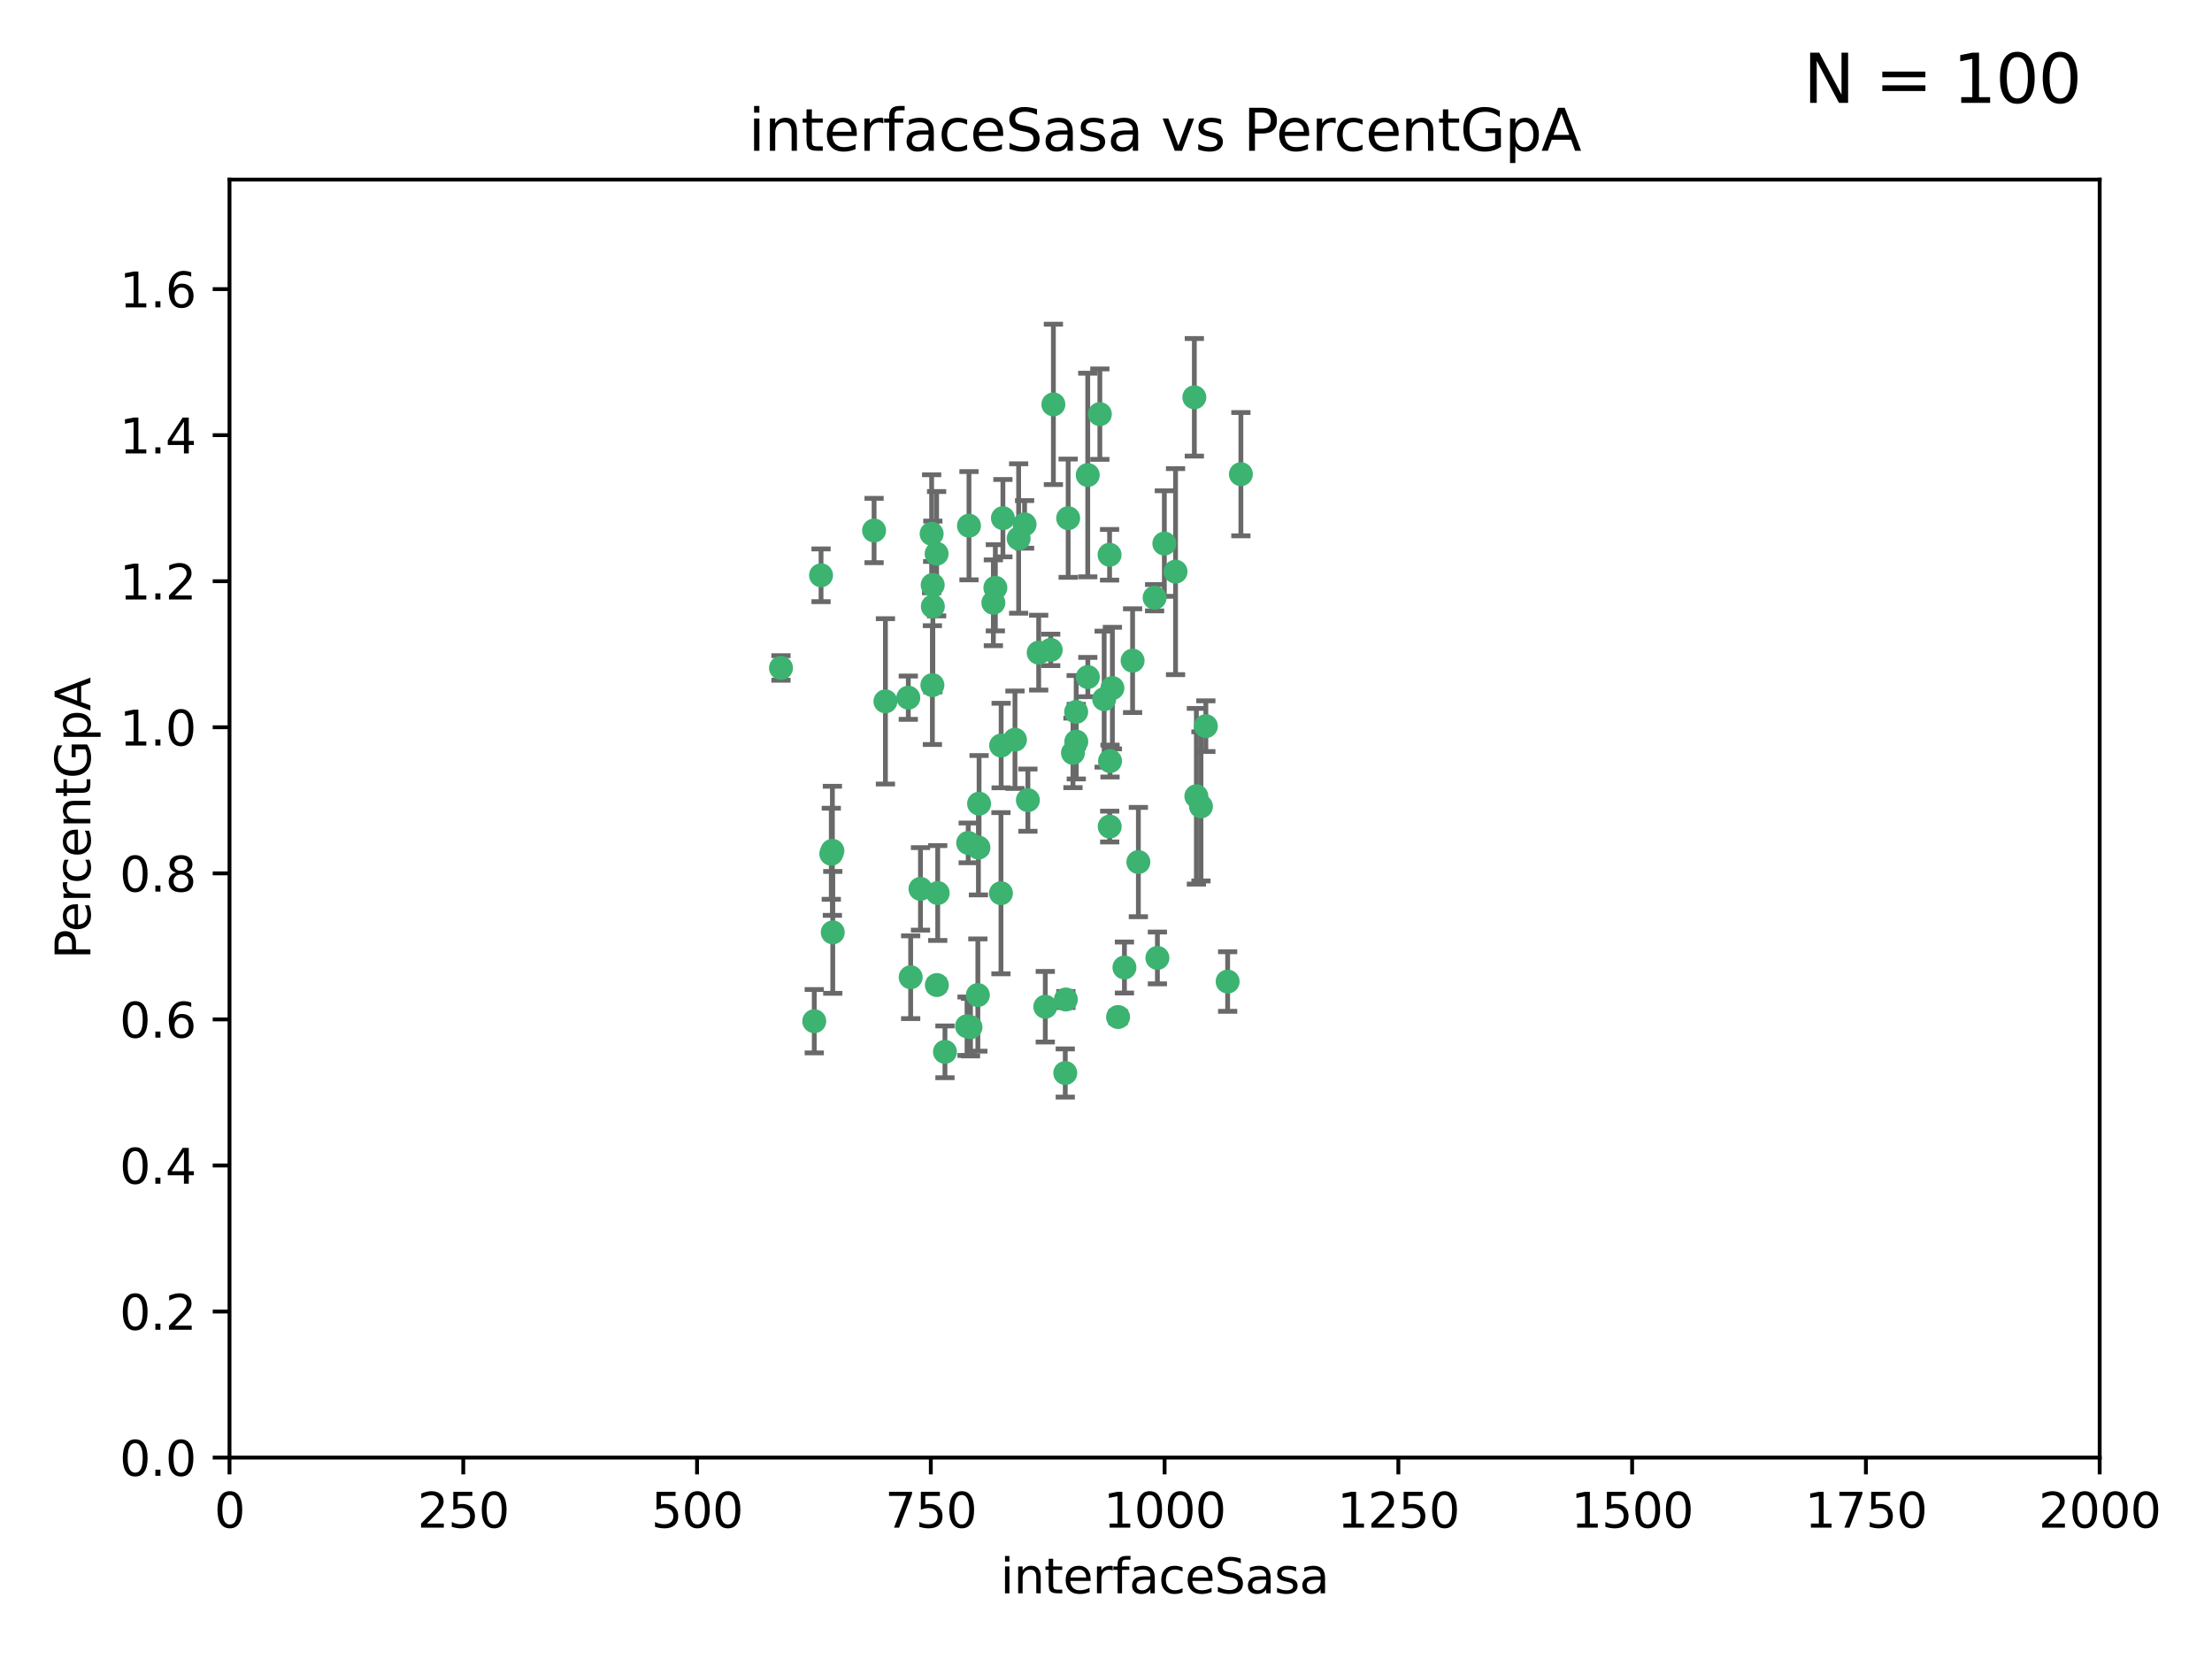 <?xml version="1.0" encoding="utf-8" standalone="no"?>
<!DOCTYPE svg PUBLIC "-//W3C//DTD SVG 1.1//EN"
  "http://www.w3.org/Graphics/SVG/1.1/DTD/svg11.dtd">
<svg xmlns:xlink="http://www.w3.org/1999/xlink" width="460.8pt" height="345.6pt" viewBox="0 0 460.8 345.6" xmlns="http://www.w3.org/2000/svg" version="1.1">
 <defs>
  <style type="text/css">*{stroke-linejoin: round; stroke-linecap: butt}</style>
 </defs>
 <g id="figure_1">
  <g id="patch_1">
   <path d="M 0 345.6 
L 460.8 345.6 
L 460.8 0 
L 0 0 
z
" style="fill: #ffffff"/>
  </g>
  <g id="axes_1">
   <g id="patch_2">
    <path d="M 47.81 303.64 
L 437.4 303.64 
L 437.4 37.411 
L 47.81 37.411 
z
" style="fill: #ffffff"/>
   </g>
   <g id="PathCollection_1">
    <defs>
     <path id="m522fb54a2f" d="M 0 1.118 
C 0.297 1.118 0.581 1 0.791 0.791 
C 1 0.581 1.118 0.297 1.118 0 
C 1.118 -0.297 1 -0.581 0.791 -0.791 
C 0.581 -1 0.297 -1.118 0 -1.118 
C -0.297 -1.118 -0.581 -1 -0.791 -0.791 
C -1 -0.581 -1.118 -0.297 -1.118 0 
C -1.118 0.297 -1 0.581 -0.791 0.791 
C -0.581 1 -0.297 1.118 0 1.118 
z
" style="stroke: #3cb371"/>
    </defs>
    <g clip-path="url(#p5d3bbd5038)">
     <use xlink:href="#m522fb54a2f" x="231.145" y="115.568" style="fill: #3cb371; stroke: #3cb371"/>
     <use xlink:href="#m522fb54a2f" x="242.554" y="113.232" style="fill: #3cb371; stroke: #3cb371"/>
     <use xlink:href="#m522fb54a2f" x="208.925" y="107.943" style="fill: #3cb371; stroke: #3cb371"/>
     <use xlink:href="#m522fb54a2f" x="258.5" y="98.781" style="fill: #3cb371; stroke: #3cb371"/>
     <use xlink:href="#m522fb54a2f" x="194.329" y="126.342" style="fill: #3cb371; stroke: #3cb371"/>
     <use xlink:href="#m522fb54a2f" x="244.888" y="119.082" style="fill: #3cb371; stroke: #3cb371"/>
     <use xlink:href="#m522fb54a2f" x="231.733" y="143.336" style="fill: #3cb371; stroke: #3cb371"/>
     <use xlink:href="#m522fb54a2f" x="251.201" y="151.274" style="fill: #3cb371; stroke: #3cb371"/>
     <use xlink:href="#m522fb54a2f" x="201.856" y="109.513" style="fill: #3cb371; stroke: #3cb371"/>
     <use xlink:href="#m522fb54a2f" x="226.614" y="141.043" style="fill: #3cb371; stroke: #3cb371"/>
     <use xlink:href="#m522fb54a2f" x="214.128" y="166.685" style="fill: #3cb371; stroke: #3cb371"/>
     <use xlink:href="#m522fb54a2f" x="240.527" y="124.513" style="fill: #3cb371; stroke: #3cb371"/>
     <use xlink:href="#m522fb54a2f" x="218.885" y="135.386" style="fill: #3cb371; stroke: #3cb371"/>
     <use xlink:href="#m522fb54a2f" x="226.597" y="98.955" style="fill: #3cb371; stroke: #3cb371"/>
     <use xlink:href="#m522fb54a2f" x="235.941" y="137.629" style="fill: #3cb371; stroke: #3cb371"/>
     <use xlink:href="#m522fb54a2f" x="232.912" y="211.864" style="fill: #3cb371; stroke: #3cb371"/>
     <use xlink:href="#m522fb54a2f" x="222.518" y="107.949" style="fill: #3cb371; stroke: #3cb371"/>
     <use xlink:href="#m522fb54a2f" x="203.96" y="167.417" style="fill: #3cb371; stroke: #3cb371"/>
     <use xlink:href="#m522fb54a2f" x="194.296" y="121.859" style="fill: #3cb371; stroke: #3cb371"/>
     <use xlink:href="#m522fb54a2f" x="229.119" y="86.272" style="fill: #3cb371; stroke: #3cb371"/>
     <use xlink:href="#m522fb54a2f" x="250.183" y="167.984" style="fill: #3cb371; stroke: #3cb371"/>
     <use xlink:href="#m522fb54a2f" x="207.351" y="122.444" style="fill: #3cb371; stroke: #3cb371"/>
     <use xlink:href="#m522fb54a2f" x="195.114" y="115.347" style="fill: #3cb371; stroke: #3cb371"/>
     <use xlink:href="#m522fb54a2f" x="182.088" y="110.514" style="fill: #3cb371; stroke: #3cb371"/>
     <use xlink:href="#m522fb54a2f" x="203.825" y="176.562" style="fill: #3cb371; stroke: #3cb371"/>
     <use xlink:href="#m522fb54a2f" x="213.44" y="109.239" style="fill: #3cb371; stroke: #3cb371"/>
     <use xlink:href="#m522fb54a2f" x="196.853" y="219.119" style="fill: #3cb371; stroke: #3cb371"/>
     <use xlink:href="#m522fb54a2f" x="249.228" y="165.873" style="fill: #3cb371; stroke: #3cb371"/>
     <use xlink:href="#m522fb54a2f" x="222.039" y="208.215" style="fill: #3cb371; stroke: #3cb371"/>
     <use xlink:href="#m522fb54a2f" x="189.216" y="145.341" style="fill: #3cb371; stroke: #3cb371"/>
     <use xlink:href="#m522fb54a2f" x="202.173" y="213.979" style="fill: #3cb371; stroke: #3cb371"/>
     <use xlink:href="#m522fb54a2f" x="203.704" y="207.286" style="fill: #3cb371; stroke: #3cb371"/>
     <use xlink:href="#m522fb54a2f" x="208.518" y="186.072" style="fill: #3cb371; stroke: #3cb371"/>
     <use xlink:href="#m522fb54a2f" x="206.936" y="125.569" style="fill: #3cb371; stroke: #3cb371"/>
     <use xlink:href="#m522fb54a2f" x="211.436" y="154.097" style="fill: #3cb371; stroke: #3cb371"/>
     <use xlink:href="#m522fb54a2f" x="194.076" y="111.192" style="fill: #3cb371; stroke: #3cb371"/>
     <use xlink:href="#m522fb54a2f" x="171.039" y="119.843" style="fill: #3cb371; stroke: #3cb371"/>
     <use xlink:href="#m522fb54a2f" x="194.235" y="142.72" style="fill: #3cb371; stroke: #3cb371"/>
     <use xlink:href="#m522fb54a2f" x="231.239" y="158.542" style="fill: #3cb371; stroke: #3cb371"/>
     <use xlink:href="#m522fb54a2f" x="230.017" y="145.644" style="fill: #3cb371; stroke: #3cb371"/>
     <use xlink:href="#m522fb54a2f" x="224.209" y="154.498" style="fill: #3cb371; stroke: #3cb371"/>
     <use xlink:href="#m522fb54a2f" x="255.742" y="204.475" style="fill: #3cb371; stroke: #3cb371"/>
     <use xlink:href="#m522fb54a2f" x="201.453" y="213.781" style="fill: #3cb371; stroke: #3cb371"/>
     <use xlink:href="#m522fb54a2f" x="248.803" y="82.766" style="fill: #3cb371; stroke: #3cb371"/>
     <use xlink:href="#m522fb54a2f" x="241.109" y="199.555" style="fill: #3cb371; stroke: #3cb371"/>
     <use xlink:href="#m522fb54a2f" x="184.453" y="146.106" style="fill: #3cb371; stroke: #3cb371"/>
     <use xlink:href="#m522fb54a2f" x="173.174" y="177.849" style="fill: #3cb371; stroke: #3cb371"/>
     <use xlink:href="#m522fb54a2f" x="221.914" y="223.525" style="fill: #3cb371; stroke: #3cb371"/>
     <use xlink:href="#m522fb54a2f" x="216.376" y="135.958" style="fill: #3cb371; stroke: #3cb371"/>
     <use xlink:href="#m522fb54a2f" x="169.625" y="212.733" style="fill: #3cb371; stroke: #3cb371"/>
     <use xlink:href="#m522fb54a2f" x="201.694" y="175.59" style="fill: #3cb371; stroke: #3cb371"/>
     <use xlink:href="#m522fb54a2f" x="224.185" y="148.297" style="fill: #3cb371; stroke: #3cb371"/>
     <use xlink:href="#m522fb54a2f" x="231.172" y="172.188" style="fill: #3cb371; stroke: #3cb371"/>
     <use xlink:href="#m522fb54a2f" x="195.165" y="205.202" style="fill: #3cb371; stroke: #3cb371"/>
     <use xlink:href="#m522fb54a2f" x="212.203" y="112.178" style="fill: #3cb371; stroke: #3cb371"/>
     <use xlink:href="#m522fb54a2f" x="195.344" y="186.034" style="fill: #3cb371; stroke: #3cb371"/>
     <use xlink:href="#m522fb54a2f" x="219.44" y="84.238" style="fill: #3cb371; stroke: #3cb371"/>
     <use xlink:href="#m522fb54a2f" x="208.557" y="155.307" style="fill: #3cb371; stroke: #3cb371"/>
     <use xlink:href="#m522fb54a2f" x="191.752" y="185.169" style="fill: #3cb371; stroke: #3cb371"/>
     <use xlink:href="#m522fb54a2f" x="189.71" y="203.575" style="fill: #3cb371; stroke: #3cb371"/>
     <use xlink:href="#m522fb54a2f" x="234.242" y="201.55" style="fill: #3cb371; stroke: #3cb371"/>
     <use xlink:href="#m522fb54a2f" x="173.402" y="177.24" style="fill: #3cb371; stroke: #3cb371"/>
     <use xlink:href="#m522fb54a2f" x="223.521" y="156.841" style="fill: #3cb371; stroke: #3cb371"/>
     <use xlink:href="#m522fb54a2f" x="237.143" y="179.582" style="fill: #3cb371; stroke: #3cb371"/>
     <use xlink:href="#m522fb54a2f" x="162.692" y="139.145" style="fill: #3cb371; stroke: #3cb371"/>
     <use xlink:href="#m522fb54a2f" x="217.753" y="209.723" style="fill: #3cb371; stroke: #3cb371"/>
     <use xlink:href="#m522fb54a2f" x="173.48" y="194.231" style="fill: #3cb371; stroke: #3cb371"/>
    </g>
   </g>
   <g id="matplotlib.axis_1">
    <g id="xtick_1">
     <g id="line2d_1">
      <defs>
       <path id="m49dc1bb497" d="M 0 0 
L 0 3.5 
" style="stroke: #000000; stroke-width: 0.8"/>
      </defs>
      <g>
       <use xlink:href="#m49dc1bb497" x="47.81" y="303.64" style="stroke: #000000; stroke-width: 0.8"/>
      </g>
     </g>
     <g id="text_1">
      <!-- 0 -->
      <g transform="translate(44.629 318.238)scale(0.1 -0.1)">
       <defs>
        <path id="DejaVuSans-30" d="M 2034 4250 
Q 1547 4250 1301 3770 
Q 1056 3291 1056 2328 
Q 1056 1369 1301 889 
Q 1547 409 2034 409 
Q 2525 409 2770 889 
Q 3016 1369 3016 2328 
Q 3016 3291 2770 3770 
Q 2525 4250 2034 4250 
z
M 2034 4750 
Q 2819 4750 3233 4129 
Q 3647 3509 3647 2328 
Q 3647 1150 3233 529 
Q 2819 -91 2034 -91 
Q 1250 -91 836 529 
Q 422 1150 422 2328 
Q 422 3509 836 4129 
Q 1250 4750 2034 4750 
z
" transform="scale(0.016)"/>
       </defs>
       <use xlink:href="#DejaVuSans-30"/>
      </g>
     </g>
    </g>
    <g id="xtick_2">
     <g id="line2d_2">
      <g>
       <use xlink:href="#m49dc1bb497" x="96.509" y="303.64" style="stroke: #000000; stroke-width: 0.8"/>
      </g>
     </g>
     <g id="text_2">
      <!-- 250 -->
      <g transform="translate(86.965 318.238)scale(0.1 -0.1)">
       <defs>
        <path id="DejaVuSans-32" d="M 1228 531 
L 3431 531 
L 3431 0 
L 469 0 
L 469 531 
Q 828 903 1448 1529 
Q 2069 2156 2228 2338 
Q 2531 2678 2651 2914 
Q 2772 3150 2772 3378 
Q 2772 3750 2511 3984 
Q 2250 4219 1831 4219 
Q 1534 4219 1204 4116 
Q 875 4013 500 3803 
L 500 4441 
Q 881 4594 1212 4672 
Q 1544 4750 1819 4750 
Q 2544 4750 2975 4387 
Q 3406 4025 3406 3419 
Q 3406 3131 3298 2873 
Q 3191 2616 2906 2266 
Q 2828 2175 2409 1742 
Q 1991 1309 1228 531 
z
" transform="scale(0.016)"/>
        <path id="DejaVuSans-35" d="M 691 4666 
L 3169 4666 
L 3169 4134 
L 1269 4134 
L 1269 2991 
Q 1406 3038 1543 3061 
Q 1681 3084 1819 3084 
Q 2600 3084 3056 2656 
Q 3513 2228 3513 1497 
Q 3513 744 3044 326 
Q 2575 -91 1722 -91 
Q 1428 -91 1123 -41 
Q 819 9 494 109 
L 494 744 
Q 775 591 1075 516 
Q 1375 441 1709 441 
Q 2250 441 2565 725 
Q 2881 1009 2881 1497 
Q 2881 1984 2565 2268 
Q 2250 2553 1709 2553 
Q 1456 2553 1204 2497 
Q 953 2441 691 2322 
L 691 4666 
z
" transform="scale(0.016)"/>
       </defs>
       <use xlink:href="#DejaVuSans-32"/>
       <use xlink:href="#DejaVuSans-35" x="63.623"/>
       <use xlink:href="#DejaVuSans-30" x="127.246"/>
      </g>
     </g>
    </g>
    <g id="xtick_3">
     <g id="line2d_3">
      <g>
       <use xlink:href="#m49dc1bb497" x="145.208" y="303.64" style="stroke: #000000; stroke-width: 0.8"/>
      </g>
     </g>
     <g id="text_3">
      <!-- 500 -->
      <g transform="translate(135.664 318.238)scale(0.1 -0.1)">
       <use xlink:href="#DejaVuSans-35"/>
       <use xlink:href="#DejaVuSans-30" x="63.623"/>
       <use xlink:href="#DejaVuSans-30" x="127.246"/>
      </g>
     </g>
    </g>
    <g id="xtick_4">
     <g id="line2d_4">
      <g>
       <use xlink:href="#m49dc1bb497" x="193.906" y="303.64" style="stroke: #000000; stroke-width: 0.8"/>
      </g>
     </g>
     <g id="text_4">
      <!-- 750 -->
      <g transform="translate(184.363 318.238)scale(0.1 -0.1)">
       <defs>
        <path id="DejaVuSans-37" d="M 525 4666 
L 3525 4666 
L 3525 4397 
L 1831 0 
L 1172 0 
L 2766 4134 
L 525 4134 
L 525 4666 
z
" transform="scale(0.016)"/>
       </defs>
       <use xlink:href="#DejaVuSans-37"/>
       <use xlink:href="#DejaVuSans-35" x="63.623"/>
       <use xlink:href="#DejaVuSans-30" x="127.246"/>
      </g>
     </g>
    </g>
    <g id="xtick_5">
     <g id="line2d_5">
      <g>
       <use xlink:href="#m49dc1bb497" x="242.605" y="303.64" style="stroke: #000000; stroke-width: 0.8"/>
      </g>
     </g>
     <g id="text_5">
      <!-- 1000 -->
      <g transform="translate(229.88 318.238)scale(0.1 -0.1)">
       <defs>
        <path id="DejaVuSans-31" d="M 794 531 
L 1825 531 
L 1825 4091 
L 703 3866 
L 703 4441 
L 1819 4666 
L 2450 4666 
L 2450 531 
L 3481 531 
L 3481 0 
L 794 0 
L 794 531 
z
" transform="scale(0.016)"/>
       </defs>
       <use xlink:href="#DejaVuSans-31"/>
       <use xlink:href="#DejaVuSans-30" x="63.623"/>
       <use xlink:href="#DejaVuSans-30" x="127.246"/>
       <use xlink:href="#DejaVuSans-30" x="190.869"/>
      </g>
     </g>
    </g>
    <g id="xtick_6">
     <g id="line2d_6">
      <g>
       <use xlink:href="#m49dc1bb497" x="291.304" y="303.64" style="stroke: #000000; stroke-width: 0.8"/>
      </g>
     </g>
     <g id="text_6">
      <!-- 1250 -->
      <g transform="translate(278.579 318.238)scale(0.1 -0.1)">
       <use xlink:href="#DejaVuSans-31"/>
       <use xlink:href="#DejaVuSans-32" x="63.623"/>
       <use xlink:href="#DejaVuSans-35" x="127.246"/>
       <use xlink:href="#DejaVuSans-30" x="190.869"/>
      </g>
     </g>
    </g>
    <g id="xtick_7">
     <g id="line2d_7">
      <g>
       <use xlink:href="#m49dc1bb497" x="340.002" y="303.64" style="stroke: #000000; stroke-width: 0.8"/>
      </g>
     </g>
     <g id="text_7">
      <!-- 1500 -->
      <g transform="translate(327.277 318.238)scale(0.1 -0.1)">
       <use xlink:href="#DejaVuSans-31"/>
       <use xlink:href="#DejaVuSans-35" x="63.623"/>
       <use xlink:href="#DejaVuSans-30" x="127.246"/>
       <use xlink:href="#DejaVuSans-30" x="190.869"/>
      </g>
     </g>
    </g>
    <g id="xtick_8">
     <g id="line2d_8">
      <g>
       <use xlink:href="#m49dc1bb497" x="388.701" y="303.64" style="stroke: #000000; stroke-width: 0.8"/>
      </g>
     </g>
     <g id="text_8">
      <!-- 1750 -->
      <g transform="translate(375.976 318.238)scale(0.1 -0.1)">
       <use xlink:href="#DejaVuSans-31"/>
       <use xlink:href="#DejaVuSans-37" x="63.623"/>
       <use xlink:href="#DejaVuSans-35" x="127.246"/>
       <use xlink:href="#DejaVuSans-30" x="190.869"/>
      </g>
     </g>
    </g>
    <g id="xtick_9">
     <g id="line2d_9">
      <g>
       <use xlink:href="#m49dc1bb497" x="437.4" y="303.64" style="stroke: #000000; stroke-width: 0.8"/>
      </g>
     </g>
     <g id="text_9">
      <!-- 2000 -->
      <g transform="translate(424.675 318.238)scale(0.1 -0.1)">
       <use xlink:href="#DejaVuSans-32"/>
       <use xlink:href="#DejaVuSans-30" x="63.623"/>
       <use xlink:href="#DejaVuSans-30" x="127.246"/>
       <use xlink:href="#DejaVuSans-30" x="190.869"/>
      </g>
     </g>
    </g>
    <g id="text_10">
     <!-- interfaceSasa -->
     <g transform="translate(208.398 331.917)scale(0.1 -0.1)">
      <defs>
       <path id="DejaVuSans-69" d="M 603 3500 
L 1178 3500 
L 1178 0 
L 603 0 
L 603 3500 
z
M 603 4863 
L 1178 4863 
L 1178 4134 
L 603 4134 
L 603 4863 
z
" transform="scale(0.016)"/>
       <path id="DejaVuSans-6e" d="M 3513 2113 
L 3513 0 
L 2938 0 
L 2938 2094 
Q 2938 2591 2744 2837 
Q 2550 3084 2163 3084 
Q 1697 3084 1428 2787 
Q 1159 2491 1159 1978 
L 1159 0 
L 581 0 
L 581 3500 
L 1159 3500 
L 1159 2956 
Q 1366 3272 1645 3428 
Q 1925 3584 2291 3584 
Q 2894 3584 3203 3211 
Q 3513 2838 3513 2113 
z
" transform="scale(0.016)"/>
       <path id="DejaVuSans-74" d="M 1172 4494 
L 1172 3500 
L 2356 3500 
L 2356 3053 
L 1172 3053 
L 1172 1153 
Q 1172 725 1289 603 
Q 1406 481 1766 481 
L 2356 481 
L 2356 0 
L 1766 0 
Q 1100 0 847 248 
Q 594 497 594 1153 
L 594 3053 
L 172 3053 
L 172 3500 
L 594 3500 
L 594 4494 
L 1172 4494 
z
" transform="scale(0.016)"/>
       <path id="DejaVuSans-65" d="M 3597 1894 
L 3597 1613 
L 953 1613 
Q 991 1019 1311 708 
Q 1631 397 2203 397 
Q 2534 397 2845 478 
Q 3156 559 3463 722 
L 3463 178 
Q 3153 47 2828 -22 
Q 2503 -91 2169 -91 
Q 1331 -91 842 396 
Q 353 884 353 1716 
Q 353 2575 817 3079 
Q 1281 3584 2069 3584 
Q 2775 3584 3186 3129 
Q 3597 2675 3597 1894 
z
M 3022 2063 
Q 3016 2534 2758 2815 
Q 2500 3097 2075 3097 
Q 1594 3097 1305 2825 
Q 1016 2553 972 2059 
L 3022 2063 
z
" transform="scale(0.016)"/>
       <path id="DejaVuSans-72" d="M 2631 2963 
Q 2534 3019 2420 3045 
Q 2306 3072 2169 3072 
Q 1681 3072 1420 2755 
Q 1159 2438 1159 1844 
L 1159 0 
L 581 0 
L 581 3500 
L 1159 3500 
L 1159 2956 
Q 1341 3275 1631 3429 
Q 1922 3584 2338 3584 
Q 2397 3584 2469 3576 
Q 2541 3569 2628 3553 
L 2631 2963 
z
" transform="scale(0.016)"/>
       <path id="DejaVuSans-66" d="M 2375 4863 
L 2375 4384 
L 1825 4384 
Q 1516 4384 1395 4259 
Q 1275 4134 1275 3809 
L 1275 3500 
L 2222 3500 
L 2222 3053 
L 1275 3053 
L 1275 0 
L 697 0 
L 697 3053 
L 147 3053 
L 147 3500 
L 697 3500 
L 697 3744 
Q 697 4328 969 4595 
Q 1241 4863 1831 4863 
L 2375 4863 
z
" transform="scale(0.016)"/>
       <path id="DejaVuSans-61" d="M 2194 1759 
Q 1497 1759 1228 1600 
Q 959 1441 959 1056 
Q 959 750 1161 570 
Q 1363 391 1709 391 
Q 2188 391 2477 730 
Q 2766 1069 2766 1631 
L 2766 1759 
L 2194 1759 
z
M 3341 1997 
L 3341 0 
L 2766 0 
L 2766 531 
Q 2569 213 2275 61 
Q 1981 -91 1556 -91 
Q 1019 -91 701 211 
Q 384 513 384 1019 
Q 384 1609 779 1909 
Q 1175 2209 1959 2209 
L 2766 2209 
L 2766 2266 
Q 2766 2663 2505 2880 
Q 2244 3097 1772 3097 
Q 1472 3097 1187 3025 
Q 903 2953 641 2809 
L 641 3341 
Q 956 3463 1253 3523 
Q 1550 3584 1831 3584 
Q 2591 3584 2966 3190 
Q 3341 2797 3341 1997 
z
" transform="scale(0.016)"/>
       <path id="DejaVuSans-63" d="M 3122 3366 
L 3122 2828 
Q 2878 2963 2633 3030 
Q 2388 3097 2138 3097 
Q 1578 3097 1268 2742 
Q 959 2388 959 1747 
Q 959 1106 1268 751 
Q 1578 397 2138 397 
Q 2388 397 2633 464 
Q 2878 531 3122 666 
L 3122 134 
Q 2881 22 2623 -34 
Q 2366 -91 2075 -91 
Q 1284 -91 818 406 
Q 353 903 353 1747 
Q 353 2603 823 3093 
Q 1294 3584 2113 3584 
Q 2378 3584 2631 3529 
Q 2884 3475 3122 3366 
z
" transform="scale(0.016)"/>
       <path id="DejaVuSans-53" d="M 3425 4513 
L 3425 3897 
Q 3066 4069 2747 4153 
Q 2428 4238 2131 4238 
Q 1616 4238 1336 4038 
Q 1056 3838 1056 3469 
Q 1056 3159 1242 3001 
Q 1428 2844 1947 2747 
L 2328 2669 
Q 3034 2534 3370 2195 
Q 3706 1856 3706 1288 
Q 3706 609 3251 259 
Q 2797 -91 1919 -91 
Q 1588 -91 1214 -16 
Q 841 59 441 206 
L 441 856 
Q 825 641 1194 531 
Q 1563 422 1919 422 
Q 2459 422 2753 634 
Q 3047 847 3047 1241 
Q 3047 1584 2836 1778 
Q 2625 1972 2144 2069 
L 1759 2144 
Q 1053 2284 737 2584 
Q 422 2884 422 3419 
Q 422 4038 858 4394 
Q 1294 4750 2059 4750 
Q 2388 4750 2728 4690 
Q 3069 4631 3425 4513 
z
" transform="scale(0.016)"/>
       <path id="DejaVuSans-73" d="M 2834 3397 
L 2834 2853 
Q 2591 2978 2328 3040 
Q 2066 3103 1784 3103 
Q 1356 3103 1142 2972 
Q 928 2841 928 2578 
Q 928 2378 1081 2264 
Q 1234 2150 1697 2047 
L 1894 2003 
Q 2506 1872 2764 1633 
Q 3022 1394 3022 966 
Q 3022 478 2636 193 
Q 2250 -91 1575 -91 
Q 1294 -91 989 -36 
Q 684 19 347 128 
L 347 722 
Q 666 556 975 473 
Q 1284 391 1588 391 
Q 1994 391 2212 530 
Q 2431 669 2431 922 
Q 2431 1156 2273 1281 
Q 2116 1406 1581 1522 
L 1381 1569 
Q 847 1681 609 1914 
Q 372 2147 372 2553 
Q 372 3047 722 3315 
Q 1072 3584 1716 3584 
Q 2034 3584 2315 3537 
Q 2597 3491 2834 3397 
z
" transform="scale(0.016)"/>
      </defs>
      <use xlink:href="#DejaVuSans-69"/>
      <use xlink:href="#DejaVuSans-6e" x="27.783"/>
      <use xlink:href="#DejaVuSans-74" x="91.162"/>
      <use xlink:href="#DejaVuSans-65" x="130.371"/>
      <use xlink:href="#DejaVuSans-72" x="191.895"/>
      <use xlink:href="#DejaVuSans-66" x="233.008"/>
      <use xlink:href="#DejaVuSans-61" x="268.213"/>
      <use xlink:href="#DejaVuSans-63" x="329.492"/>
      <use xlink:href="#DejaVuSans-65" x="384.473"/>
      <use xlink:href="#DejaVuSans-53" x="445.996"/>
      <use xlink:href="#DejaVuSans-61" x="509.473"/>
      <use xlink:href="#DejaVuSans-73" x="570.752"/>
      <use xlink:href="#DejaVuSans-61" x="622.852"/>
     </g>
    </g>
   </g>
   <g id="matplotlib.axis_2">
    <g id="ytick_1">
     <g id="line2d_10">
      <defs>
       <path id="m645e5cbfbe" d="M 0 0 
L -3.5 0 
" style="stroke: #000000; stroke-width: 0.8"/>
      </defs>
      <g>
       <use xlink:href="#m645e5cbfbe" x="47.81" y="303.64" style="stroke: #000000; stroke-width: 0.8"/>
      </g>
     </g>
     <g id="text_11">
      <!-- 0.0 -->
      <g transform="translate(24.907 307.439)scale(0.1 -0.1)">
       <defs>
        <path id="DejaVuSans-2e" d="M 684 794 
L 1344 794 
L 1344 0 
L 684 0 
L 684 794 
z
" transform="scale(0.016)"/>
       </defs>
       <use xlink:href="#DejaVuSans-30"/>
       <use xlink:href="#DejaVuSans-2e" x="63.623"/>
       <use xlink:href="#DejaVuSans-30" x="95.41"/>
      </g>
     </g>
    </g>
    <g id="ytick_2">
     <g id="line2d_11">
      <g>
       <use xlink:href="#m645e5cbfbe" x="47.81" y="273.214" style="stroke: #000000; stroke-width: 0.8"/>
      </g>
     </g>
     <g id="text_12">
      <!-- 0.2 -->
      <g transform="translate(24.907 277.013)scale(0.1 -0.1)">
       <use xlink:href="#DejaVuSans-30"/>
       <use xlink:href="#DejaVuSans-2e" x="63.623"/>
       <use xlink:href="#DejaVuSans-32" x="95.41"/>
      </g>
     </g>
    </g>
    <g id="ytick_3">
     <g id="line2d_12">
      <g>
       <use xlink:href="#m645e5cbfbe" x="47.81" y="242.788" style="stroke: #000000; stroke-width: 0.8"/>
      </g>
     </g>
     <g id="text_13">
      <!-- 0.4 -->
      <g transform="translate(24.907 246.587)scale(0.1 -0.1)">
       <defs>
        <path id="DejaVuSans-34" d="M 2419 4116 
L 825 1625 
L 2419 1625 
L 2419 4116 
z
M 2253 4666 
L 3047 4666 
L 3047 1625 
L 3713 1625 
L 3713 1100 
L 3047 1100 
L 3047 0 
L 2419 0 
L 2419 1100 
L 313 1100 
L 313 1709 
L 2253 4666 
z
" transform="scale(0.016)"/>
       </defs>
       <use xlink:href="#DejaVuSans-30"/>
       <use xlink:href="#DejaVuSans-2e" x="63.623"/>
       <use xlink:href="#DejaVuSans-34" x="95.41"/>
      </g>
     </g>
    </g>
    <g id="ytick_4">
     <g id="line2d_13">
      <g>
       <use xlink:href="#m645e5cbfbe" x="47.81" y="212.362" style="stroke: #000000; stroke-width: 0.8"/>
      </g>
     </g>
     <g id="text_14">
      <!-- 0.6 -->
      <g transform="translate(24.907 216.161)scale(0.1 -0.1)">
       <defs>
        <path id="DejaVuSans-36" d="M 2113 2584 
Q 1688 2584 1439 2293 
Q 1191 2003 1191 1497 
Q 1191 994 1439 701 
Q 1688 409 2113 409 
Q 2538 409 2786 701 
Q 3034 994 3034 1497 
Q 3034 2003 2786 2293 
Q 2538 2584 2113 2584 
z
M 3366 4563 
L 3366 3988 
Q 3128 4100 2886 4159 
Q 2644 4219 2406 4219 
Q 1781 4219 1451 3797 
Q 1122 3375 1075 2522 
Q 1259 2794 1537 2939 
Q 1816 3084 2150 3084 
Q 2853 3084 3261 2657 
Q 3669 2231 3669 1497 
Q 3669 778 3244 343 
Q 2819 -91 2113 -91 
Q 1303 -91 875 529 
Q 447 1150 447 2328 
Q 447 3434 972 4092 
Q 1497 4750 2381 4750 
Q 2619 4750 2861 4703 
Q 3103 4656 3366 4563 
z
" transform="scale(0.016)"/>
       </defs>
       <use xlink:href="#DejaVuSans-30"/>
       <use xlink:href="#DejaVuSans-2e" x="63.623"/>
       <use xlink:href="#DejaVuSans-36" x="95.41"/>
      </g>
     </g>
    </g>
    <g id="ytick_5">
     <g id="line2d_14">
      <g>
       <use xlink:href="#m645e5cbfbe" x="47.81" y="181.935" style="stroke: #000000; stroke-width: 0.8"/>
      </g>
     </g>
     <g id="text_15">
      <!-- 0.8 -->
      <g transform="translate(24.907 185.735)scale(0.1 -0.1)">
       <defs>
        <path id="DejaVuSans-38" d="M 2034 2216 
Q 1584 2216 1326 1975 
Q 1069 1734 1069 1313 
Q 1069 891 1326 650 
Q 1584 409 2034 409 
Q 2484 409 2743 651 
Q 3003 894 3003 1313 
Q 3003 1734 2745 1975 
Q 2488 2216 2034 2216 
z
M 1403 2484 
Q 997 2584 770 2862 
Q 544 3141 544 3541 
Q 544 4100 942 4425 
Q 1341 4750 2034 4750 
Q 2731 4750 3128 4425 
Q 3525 4100 3525 3541 
Q 3525 3141 3298 2862 
Q 3072 2584 2669 2484 
Q 3125 2378 3379 2068 
Q 3634 1759 3634 1313 
Q 3634 634 3220 271 
Q 2806 -91 2034 -91 
Q 1263 -91 848 271 
Q 434 634 434 1313 
Q 434 1759 690 2068 
Q 947 2378 1403 2484 
z
M 1172 3481 
Q 1172 3119 1398 2916 
Q 1625 2713 2034 2713 
Q 2441 2713 2670 2916 
Q 2900 3119 2900 3481 
Q 2900 3844 2670 4047 
Q 2441 4250 2034 4250 
Q 1625 4250 1398 4047 
Q 1172 3844 1172 3481 
z
" transform="scale(0.016)"/>
       </defs>
       <use xlink:href="#DejaVuSans-30"/>
       <use xlink:href="#DejaVuSans-2e" x="63.623"/>
       <use xlink:href="#DejaVuSans-38" x="95.41"/>
      </g>
     </g>
    </g>
    <g id="ytick_6">
     <g id="line2d_15">
      <g>
       <use xlink:href="#m645e5cbfbe" x="47.81" y="151.509" style="stroke: #000000; stroke-width: 0.8"/>
      </g>
     </g>
     <g id="text_16">
      <!-- 1.0 -->
      <g transform="translate(24.907 155.308)scale(0.1 -0.1)">
       <use xlink:href="#DejaVuSans-31"/>
       <use xlink:href="#DejaVuSans-2e" x="63.623"/>
       <use xlink:href="#DejaVuSans-30" x="95.41"/>
      </g>
     </g>
    </g>
    <g id="ytick_7">
     <g id="line2d_16">
      <g>
       <use xlink:href="#m645e5cbfbe" x="47.81" y="121.083" style="stroke: #000000; stroke-width: 0.8"/>
      </g>
     </g>
     <g id="text_17">
      <!-- 1.2 -->
      <g transform="translate(24.907 124.882)scale(0.1 -0.1)">
       <use xlink:href="#DejaVuSans-31"/>
       <use xlink:href="#DejaVuSans-2e" x="63.623"/>
       <use xlink:href="#DejaVuSans-32" x="95.41"/>
      </g>
     </g>
    </g>
    <g id="ytick_8">
     <g id="line2d_17">
      <g>
       <use xlink:href="#m645e5cbfbe" x="47.81" y="90.657" style="stroke: #000000; stroke-width: 0.8"/>
      </g>
     </g>
     <g id="text_18">
      <!-- 1.4 -->
      <g transform="translate(24.907 94.456)scale(0.1 -0.1)">
       <use xlink:href="#DejaVuSans-31"/>
       <use xlink:href="#DejaVuSans-2e" x="63.623"/>
       <use xlink:href="#DejaVuSans-34" x="95.41"/>
      </g>
     </g>
    </g>
    <g id="ytick_9">
     <g id="line2d_18">
      <g>
       <use xlink:href="#m645e5cbfbe" x="47.81" y="60.231" style="stroke: #000000; stroke-width: 0.8"/>
      </g>
     </g>
     <g id="text_19">
      <!-- 1.6 -->
      <g transform="translate(24.907 64.03)scale(0.1 -0.1)">
       <use xlink:href="#DejaVuSans-31"/>
       <use xlink:href="#DejaVuSans-2e" x="63.623"/>
       <use xlink:href="#DejaVuSans-36" x="95.41"/>
      </g>
     </g>
    </g>
    <g id="text_20">
     <!-- PercentGpA -->
     <g transform="translate(18.827 199.802)rotate(-90)scale(0.1 -0.1)">
      <defs>
       <path id="DejaVuSans-50" d="M 1259 4147 
L 1259 2394 
L 2053 2394 
Q 2494 2394 2734 2622 
Q 2975 2850 2975 3272 
Q 2975 3691 2734 3919 
Q 2494 4147 2053 4147 
L 1259 4147 
z
M 628 4666 
L 2053 4666 
Q 2838 4666 3239 4311 
Q 3641 3956 3641 3272 
Q 3641 2581 3239 2228 
Q 2838 1875 2053 1875 
L 1259 1875 
L 1259 0 
L 628 0 
L 628 4666 
z
" transform="scale(0.016)"/>
       <path id="DejaVuSans-47" d="M 3809 666 
L 3809 1919 
L 2778 1919 
L 2778 2438 
L 4434 2438 
L 4434 434 
Q 4069 175 3628 42 
Q 3188 -91 2688 -91 
Q 1594 -91 976 548 
Q 359 1188 359 2328 
Q 359 3472 976 4111 
Q 1594 4750 2688 4750 
Q 3144 4750 3555 4637 
Q 3966 4525 4313 4306 
L 4313 3634 
Q 3963 3931 3569 4081 
Q 3175 4231 2741 4231 
Q 1884 4231 1454 3753 
Q 1025 3275 1025 2328 
Q 1025 1384 1454 906 
Q 1884 428 2741 428 
Q 3075 428 3337 486 
Q 3600 544 3809 666 
z
" transform="scale(0.016)"/>
       <path id="DejaVuSans-70" d="M 1159 525 
L 1159 -1331 
L 581 -1331 
L 581 3500 
L 1159 3500 
L 1159 2969 
Q 1341 3281 1617 3432 
Q 1894 3584 2278 3584 
Q 2916 3584 3314 3078 
Q 3713 2572 3713 1747 
Q 3713 922 3314 415 
Q 2916 -91 2278 -91 
Q 1894 -91 1617 61 
Q 1341 213 1159 525 
z
M 3116 1747 
Q 3116 2381 2855 2742 
Q 2594 3103 2138 3103 
Q 1681 3103 1420 2742 
Q 1159 2381 1159 1747 
Q 1159 1113 1420 752 
Q 1681 391 2138 391 
Q 2594 391 2855 752 
Q 3116 1113 3116 1747 
z
" transform="scale(0.016)"/>
       <path id="DejaVuSans-41" d="M 2188 4044 
L 1331 1722 
L 3047 1722 
L 2188 4044 
z
M 1831 4666 
L 2547 4666 
L 4325 0 
L 3669 0 
L 3244 1197 
L 1141 1197 
L 716 0 
L 50 0 
L 1831 4666 
z
" transform="scale(0.016)"/>
      </defs>
      <use xlink:href="#DejaVuSans-50"/>
      <use xlink:href="#DejaVuSans-65" x="56.678"/>
      <use xlink:href="#DejaVuSans-72" x="118.201"/>
      <use xlink:href="#DejaVuSans-63" x="157.064"/>
      <use xlink:href="#DejaVuSans-65" x="212.045"/>
      <use xlink:href="#DejaVuSans-6e" x="273.568"/>
      <use xlink:href="#DejaVuSans-74" x="336.947"/>
      <use xlink:href="#DejaVuSans-47" x="376.156"/>
      <use xlink:href="#DejaVuSans-70" x="453.646"/>
      <use xlink:href="#DejaVuSans-41" x="517.123"/>
     </g>
    </g>
   </g>
   <g id="LineCollection_1">
    <path d="M 231.145 120.843 
L 231.145 110.292 
" clip-path="url(#p5d3bbd5038)" style="fill: none; stroke: #696969"/>
    <path d="M 242.554 124.224 
L 242.554 102.241 
" clip-path="url(#p5d3bbd5038)" style="fill: none; stroke: #696969"/>
    <path d="M 208.925 116.002 
L 208.925 99.884 
" clip-path="url(#p5d3bbd5038)" style="fill: none; stroke: #696969"/>
    <path d="M 258.5 111.622 
L 258.5 85.94 
" clip-path="url(#p5d3bbd5038)" style="fill: none; stroke: #696969"/>
    <path d="M 194.329 144.131 
L 194.329 108.553 
" clip-path="url(#p5d3bbd5038)" style="fill: none; stroke: #696969"/>
    <path d="M 244.888 140.54 
L 244.888 97.624 
" clip-path="url(#p5d3bbd5038)" style="fill: none; stroke: #696969"/>
    <path d="M 231.733 155.999 
L 231.733 130.673 
" clip-path="url(#p5d3bbd5038)" style="fill: none; stroke: #696969"/>
    <path d="M 251.201 156.555 
L 251.201 145.993 
" clip-path="url(#p5d3bbd5038)" style="fill: none; stroke: #696969"/>
    <path d="M 201.856 120.79 
L 201.856 98.237 
" clip-path="url(#p5d3bbd5038)" style="fill: none; stroke: #696969"/>
    <path d="M 226.614 145.137 
L 226.614 136.95 
" clip-path="url(#p5d3bbd5038)" style="fill: none; stroke: #696969"/>
    <path d="M 214.128 173.167 
L 214.128 160.202 
" clip-path="url(#p5d3bbd5038)" style="fill: none; stroke: #696969"/>
    <path d="M 240.527 127.259 
L 240.527 121.767 
" clip-path="url(#p5d3bbd5038)" style="fill: none; stroke: #696969"/>
    <path d="M 218.885 138.663 
L 218.885 132.109 
" clip-path="url(#p5d3bbd5038)" style="fill: none; stroke: #696969"/>
    <path d="M 226.597 120.165 
L 226.597 77.745 
" clip-path="url(#p5d3bbd5038)" style="fill: none; stroke: #696969"/>
    <path d="M 235.941 148.436 
L 235.941 126.823 
" clip-path="url(#p5d3bbd5038)" style="fill: none; stroke: #696969"/>
    <path d="M 232.912 213.072 
L 232.912 210.656 
" clip-path="url(#p5d3bbd5038)" style="fill: none; stroke: #696969"/>
    <path d="M 222.518 120.265 
L 222.518 95.634 
" clip-path="url(#p5d3bbd5038)" style="fill: none; stroke: #696969"/>
    <path d="M 203.96 177.442 
L 203.96 157.392 
" clip-path="url(#p5d3bbd5038)" style="fill: none; stroke: #696969"/>
    <path d="M 194.296 126.751 
L 194.296 116.967 
" clip-path="url(#p5d3bbd5038)" style="fill: none; stroke: #696969"/>
    <path d="M 229.119 95.691 
L 229.119 76.852 
" clip-path="url(#p5d3bbd5038)" style="fill: none; stroke: #696969"/>
    <path d="M 250.183 183.521 
L 250.183 152.447 
" clip-path="url(#p5d3bbd5038)" style="fill: none; stroke: #696969"/>
    <path d="M 207.351 131.425 
L 207.351 113.463 
" clip-path="url(#p5d3bbd5038)" style="fill: none; stroke: #696969"/>
    <path d="M 195.114 128.299 
L 195.114 102.395 
" clip-path="url(#p5d3bbd5038)" style="fill: none; stroke: #696969"/>
    <path d="M 182.088 117.217 
L 182.088 103.811 
" clip-path="url(#p5d3bbd5038)" style="fill: none; stroke: #696969"/>
    <path d="M 203.825 186.427 
L 203.825 166.697 
" clip-path="url(#p5d3bbd5038)" style="fill: none; stroke: #696969"/>
    <path d="M 213.44 114.195 
L 213.44 104.283 
" clip-path="url(#p5d3bbd5038)" style="fill: none; stroke: #696969"/>
    <path d="M 196.853 224.512 
L 196.853 213.726 
" clip-path="url(#p5d3bbd5038)" style="fill: none; stroke: #696969"/>
    <path d="M 249.228 184.172 
L 249.228 147.574 
" clip-path="url(#p5d3bbd5038)" style="fill: none; stroke: #696969"/>
    <path d="M 222.039 209.889 
L 222.039 206.542 
" clip-path="url(#p5d3bbd5038)" style="fill: none; stroke: #696969"/>
    <path d="M 189.216 149.851 
L 189.216 140.831 
" clip-path="url(#p5d3bbd5038)" style="fill: none; stroke: #696969"/>
    <path d="M 202.173 219.969 
L 202.173 207.99 
" clip-path="url(#p5d3bbd5038)" style="fill: none; stroke: #696969"/>
    <path d="M 203.704 218.975 
L 203.704 195.596 
" clip-path="url(#p5d3bbd5038)" style="fill: none; stroke: #696969"/>
    <path d="M 208.518 202.862 
L 208.518 169.282 
" clip-path="url(#p5d3bbd5038)" style="fill: none; stroke: #696969"/>
    <path d="M 206.936 134.51 
L 206.936 116.629 
" clip-path="url(#p5d3bbd5038)" style="fill: none; stroke: #696969"/>
    <path d="M 211.436 164.246 
L 211.436 143.949 
" clip-path="url(#p5d3bbd5038)" style="fill: none; stroke: #696969"/>
    <path d="M 194.076 123.488 
L 194.076 98.897 
" clip-path="url(#p5d3bbd5038)" style="fill: none; stroke: #696969"/>
    <path d="M 171.039 125.336 
L 171.039 114.351 
" clip-path="url(#p5d3bbd5038)" style="fill: none; stroke: #696969"/>
    <path d="M 194.235 155.094 
L 194.235 130.347 
" clip-path="url(#p5d3bbd5038)" style="fill: none; stroke: #696969"/>
    <path d="M 231.239 161.867 
L 231.239 155.217 
" clip-path="url(#p5d3bbd5038)" style="fill: none; stroke: #696969"/>
    <path d="M 230.017 159.813 
L 230.017 131.474 
" clip-path="url(#p5d3bbd5038)" style="fill: none; stroke: #696969"/>
    <path d="M 224.209 162.273 
L 224.209 146.722 
" clip-path="url(#p5d3bbd5038)" style="fill: none; stroke: #696969"/>
    <path d="M 255.742 210.678 
L 255.742 198.273 
" clip-path="url(#p5d3bbd5038)" style="fill: none; stroke: #696969"/>
    <path d="M 201.453 219.871 
L 201.453 207.692 
" clip-path="url(#p5d3bbd5038)" style="fill: none; stroke: #696969"/>
    <path d="M 248.803 95.013 
L 248.803 70.519 
" clip-path="url(#p5d3bbd5038)" style="fill: none; stroke: #696969"/>
    <path d="M 241.109 204.953 
L 241.109 194.158 
" clip-path="url(#p5d3bbd5038)" style="fill: none; stroke: #696969"/>
    <path d="M 184.453 163.326 
L 184.453 128.886 
" clip-path="url(#p5d3bbd5038)" style="fill: none; stroke: #696969"/>
    <path d="M 173.174 187.334 
L 173.174 168.364 
" clip-path="url(#p5d3bbd5038)" style="fill: none; stroke: #696969"/>
    <path d="M 221.914 228.546 
L 221.914 218.504 
" clip-path="url(#p5d3bbd5038)" style="fill: none; stroke: #696969"/>
    <path d="M 216.376 143.75 
L 216.376 128.166 
" clip-path="url(#p5d3bbd5038)" style="fill: none; stroke: #696969"/>
    <path d="M 169.625 219.331 
L 169.625 206.134 
" clip-path="url(#p5d3bbd5038)" style="fill: none; stroke: #696969"/>
    <path d="M 201.694 179.727 
L 201.694 171.452 
" clip-path="url(#p5d3bbd5038)" style="fill: none; stroke: #696969"/>
    <path d="M 224.185 155.865 
L 224.185 140.729 
" clip-path="url(#p5d3bbd5038)" style="fill: none; stroke: #696969"/>
    <path d="M 231.172 175.398 
L 231.172 168.977 
" clip-path="url(#p5d3bbd5038)" style="fill: none; stroke: #696969"/>
    <path d="M 195.165 206.291 
L 195.165 204.114 
" clip-path="url(#p5d3bbd5038)" style="fill: none; stroke: #696969"/>
    <path d="M 212.203 127.743 
L 212.203 96.614 
" clip-path="url(#p5d3bbd5038)" style="fill: none; stroke: #696969"/>
    <path d="M 195.344 195.91 
L 195.344 176.158 
" clip-path="url(#p5d3bbd5038)" style="fill: none; stroke: #696969"/>
    <path d="M 219.44 100.942 
L 219.44 67.533 
" clip-path="url(#p5d3bbd5038)" style="fill: none; stroke: #696969"/>
    <path d="M 208.557 164.111 
L 208.557 146.503 
" clip-path="url(#p5d3bbd5038)" style="fill: none; stroke: #696969"/>
    <path d="M 191.752 193.766 
L 191.752 176.573 
" clip-path="url(#p5d3bbd5038)" style="fill: none; stroke: #696969"/>
    <path d="M 189.71 212.193 
L 189.71 194.958 
" clip-path="url(#p5d3bbd5038)" style="fill: none; stroke: #696969"/>
    <path d="M 234.242 206.859 
L 234.242 196.24 
" clip-path="url(#p5d3bbd5038)" style="fill: none; stroke: #696969"/>
    <path d="M 173.402 190.686 
L 173.402 163.794 
" clip-path="url(#p5d3bbd5038)" style="fill: none; stroke: #696969"/>
    <path d="M 223.521 164.083 
L 223.521 149.6 
" clip-path="url(#p5d3bbd5038)" style="fill: none; stroke: #696969"/>
    <path d="M 237.143 190.966 
L 237.143 168.198 
" clip-path="url(#p5d3bbd5038)" style="fill: none; stroke: #696969"/>
    <path d="M 162.692 141.705 
L 162.692 136.585 
" clip-path="url(#p5d3bbd5038)" style="fill: none; stroke: #696969"/>
    <path d="M 217.753 217.076 
L 217.753 202.37 
" clip-path="url(#p5d3bbd5038)" style="fill: none; stroke: #696969"/>
    <path d="M 173.48 206.922 
L 173.48 181.54 
" clip-path="url(#p5d3bbd5038)" style="fill: none; stroke: #696969"/>
   </g>
   <g id="line2d_19">
    <defs>
     <path id="m9e86ac6351" d="M 2 0 
L -2 -0 
" style="stroke: #696969"/>
    </defs>
    <g clip-path="url(#p5d3bbd5038)">
     <use xlink:href="#m9e86ac6351" x="231.145" y="120.843" style="fill: #696969; stroke: #696969"/>
     <use xlink:href="#m9e86ac6351" x="242.554" y="124.224" style="fill: #696969; stroke: #696969"/>
     <use xlink:href="#m9e86ac6351" x="208.925" y="116.002" style="fill: #696969; stroke: #696969"/>
     <use xlink:href="#m9e86ac6351" x="258.5" y="111.622" style="fill: #696969; stroke: #696969"/>
     <use xlink:href="#m9e86ac6351" x="194.329" y="144.131" style="fill: #696969; stroke: #696969"/>
     <use xlink:href="#m9e86ac6351" x="244.888" y="140.54" style="fill: #696969; stroke: #696969"/>
     <use xlink:href="#m9e86ac6351" x="231.733" y="155.999" style="fill: #696969; stroke: #696969"/>
     <use xlink:href="#m9e86ac6351" x="251.201" y="156.555" style="fill: #696969; stroke: #696969"/>
     <use xlink:href="#m9e86ac6351" x="201.856" y="120.79" style="fill: #696969; stroke: #696969"/>
     <use xlink:href="#m9e86ac6351" x="226.614" y="145.137" style="fill: #696969; stroke: #696969"/>
     <use xlink:href="#m9e86ac6351" x="214.128" y="173.167" style="fill: #696969; stroke: #696969"/>
     <use xlink:href="#m9e86ac6351" x="240.527" y="127.259" style="fill: #696969; stroke: #696969"/>
     <use xlink:href="#m9e86ac6351" x="218.885" y="138.663" style="fill: #696969; stroke: #696969"/>
     <use xlink:href="#m9e86ac6351" x="226.597" y="120.165" style="fill: #696969; stroke: #696969"/>
     <use xlink:href="#m9e86ac6351" x="235.941" y="148.436" style="fill: #696969; stroke: #696969"/>
     <use xlink:href="#m9e86ac6351" x="232.912" y="213.072" style="fill: #696969; stroke: #696969"/>
     <use xlink:href="#m9e86ac6351" x="222.518" y="120.265" style="fill: #696969; stroke: #696969"/>
     <use xlink:href="#m9e86ac6351" x="203.96" y="177.442" style="fill: #696969; stroke: #696969"/>
     <use xlink:href="#m9e86ac6351" x="194.296" y="126.751" style="fill: #696969; stroke: #696969"/>
     <use xlink:href="#m9e86ac6351" x="229.119" y="95.691" style="fill: #696969; stroke: #696969"/>
     <use xlink:href="#m9e86ac6351" x="250.183" y="183.521" style="fill: #696969; stroke: #696969"/>
     <use xlink:href="#m9e86ac6351" x="207.351" y="131.425" style="fill: #696969; stroke: #696969"/>
     <use xlink:href="#m9e86ac6351" x="195.114" y="128.299" style="fill: #696969; stroke: #696969"/>
     <use xlink:href="#m9e86ac6351" x="182.088" y="117.217" style="fill: #696969; stroke: #696969"/>
     <use xlink:href="#m9e86ac6351" x="203.825" y="186.427" style="fill: #696969; stroke: #696969"/>
     <use xlink:href="#m9e86ac6351" x="213.44" y="114.195" style="fill: #696969; stroke: #696969"/>
     <use xlink:href="#m9e86ac6351" x="196.853" y="224.512" style="fill: #696969; stroke: #696969"/>
     <use xlink:href="#m9e86ac6351" x="249.228" y="184.172" style="fill: #696969; stroke: #696969"/>
     <use xlink:href="#m9e86ac6351" x="222.039" y="209.889" style="fill: #696969; stroke: #696969"/>
     <use xlink:href="#m9e86ac6351" x="189.216" y="149.851" style="fill: #696969; stroke: #696969"/>
     <use xlink:href="#m9e86ac6351" x="202.173" y="219.969" style="fill: #696969; stroke: #696969"/>
     <use xlink:href="#m9e86ac6351" x="203.704" y="218.975" style="fill: #696969; stroke: #696969"/>
     <use xlink:href="#m9e86ac6351" x="208.518" y="202.862" style="fill: #696969; stroke: #696969"/>
     <use xlink:href="#m9e86ac6351" x="206.936" y="134.51" style="fill: #696969; stroke: #696969"/>
     <use xlink:href="#m9e86ac6351" x="211.436" y="164.246" style="fill: #696969; stroke: #696969"/>
     <use xlink:href="#m9e86ac6351" x="194.076" y="123.488" style="fill: #696969; stroke: #696969"/>
     <use xlink:href="#m9e86ac6351" x="171.039" y="125.336" style="fill: #696969; stroke: #696969"/>
     <use xlink:href="#m9e86ac6351" x="194.235" y="155.094" style="fill: #696969; stroke: #696969"/>
     <use xlink:href="#m9e86ac6351" x="231.239" y="161.867" style="fill: #696969; stroke: #696969"/>
     <use xlink:href="#m9e86ac6351" x="230.017" y="159.813" style="fill: #696969; stroke: #696969"/>
     <use xlink:href="#m9e86ac6351" x="224.209" y="162.273" style="fill: #696969; stroke: #696969"/>
     <use xlink:href="#m9e86ac6351" x="255.742" y="210.678" style="fill: #696969; stroke: #696969"/>
     <use xlink:href="#m9e86ac6351" x="201.453" y="219.871" style="fill: #696969; stroke: #696969"/>
     <use xlink:href="#m9e86ac6351" x="248.803" y="95.013" style="fill: #696969; stroke: #696969"/>
     <use xlink:href="#m9e86ac6351" x="241.109" y="204.953" style="fill: #696969; stroke: #696969"/>
     <use xlink:href="#m9e86ac6351" x="184.453" y="163.326" style="fill: #696969; stroke: #696969"/>
     <use xlink:href="#m9e86ac6351" x="173.174" y="187.334" style="fill: #696969; stroke: #696969"/>
     <use xlink:href="#m9e86ac6351" x="221.914" y="228.546" style="fill: #696969; stroke: #696969"/>
     <use xlink:href="#m9e86ac6351" x="216.376" y="143.75" style="fill: #696969; stroke: #696969"/>
     <use xlink:href="#m9e86ac6351" x="169.625" y="219.331" style="fill: #696969; stroke: #696969"/>
     <use xlink:href="#m9e86ac6351" x="201.694" y="179.727" style="fill: #696969; stroke: #696969"/>
     <use xlink:href="#m9e86ac6351" x="224.185" y="155.865" style="fill: #696969; stroke: #696969"/>
     <use xlink:href="#m9e86ac6351" x="231.172" y="175.398" style="fill: #696969; stroke: #696969"/>
     <use xlink:href="#m9e86ac6351" x="195.165" y="206.291" style="fill: #696969; stroke: #696969"/>
     <use xlink:href="#m9e86ac6351" x="212.203" y="127.743" style="fill: #696969; stroke: #696969"/>
     <use xlink:href="#m9e86ac6351" x="195.344" y="195.91" style="fill: #696969; stroke: #696969"/>
     <use xlink:href="#m9e86ac6351" x="219.44" y="100.942" style="fill: #696969; stroke: #696969"/>
     <use xlink:href="#m9e86ac6351" x="208.557" y="164.111" style="fill: #696969; stroke: #696969"/>
     <use xlink:href="#m9e86ac6351" x="191.752" y="193.766" style="fill: #696969; stroke: #696969"/>
     <use xlink:href="#m9e86ac6351" x="189.71" y="212.193" style="fill: #696969; stroke: #696969"/>
     <use xlink:href="#m9e86ac6351" x="234.242" y="206.859" style="fill: #696969; stroke: #696969"/>
     <use xlink:href="#m9e86ac6351" x="173.402" y="190.686" style="fill: #696969; stroke: #696969"/>
     <use xlink:href="#m9e86ac6351" x="223.521" y="164.083" style="fill: #696969; stroke: #696969"/>
     <use xlink:href="#m9e86ac6351" x="237.143" y="190.966" style="fill: #696969; stroke: #696969"/>
     <use xlink:href="#m9e86ac6351" x="162.692" y="141.705" style="fill: #696969; stroke: #696969"/>
     <use xlink:href="#m9e86ac6351" x="217.753" y="217.076" style="fill: #696969; stroke: #696969"/>
     <use xlink:href="#m9e86ac6351" x="173.48" y="206.922" style="fill: #696969; stroke: #696969"/>
    </g>
   </g>
   <g id="line2d_20">
    <g clip-path="url(#p5d3bbd5038)">
     <use xlink:href="#m9e86ac6351" x="231.145" y="110.292" style="fill: #696969; stroke: #696969"/>
     <use xlink:href="#m9e86ac6351" x="242.554" y="102.241" style="fill: #696969; stroke: #696969"/>
     <use xlink:href="#m9e86ac6351" x="208.925" y="99.884" style="fill: #696969; stroke: #696969"/>
     <use xlink:href="#m9e86ac6351" x="258.5" y="85.94" style="fill: #696969; stroke: #696969"/>
     <use xlink:href="#m9e86ac6351" x="194.329" y="108.553" style="fill: #696969; stroke: #696969"/>
     <use xlink:href="#m9e86ac6351" x="244.888" y="97.624" style="fill: #696969; stroke: #696969"/>
     <use xlink:href="#m9e86ac6351" x="231.733" y="130.673" style="fill: #696969; stroke: #696969"/>
     <use xlink:href="#m9e86ac6351" x="251.201" y="145.993" style="fill: #696969; stroke: #696969"/>
     <use xlink:href="#m9e86ac6351" x="201.856" y="98.237" style="fill: #696969; stroke: #696969"/>
     <use xlink:href="#m9e86ac6351" x="226.614" y="136.95" style="fill: #696969; stroke: #696969"/>
     <use xlink:href="#m9e86ac6351" x="214.128" y="160.202" style="fill: #696969; stroke: #696969"/>
     <use xlink:href="#m9e86ac6351" x="240.527" y="121.767" style="fill: #696969; stroke: #696969"/>
     <use xlink:href="#m9e86ac6351" x="218.885" y="132.109" style="fill: #696969; stroke: #696969"/>
     <use xlink:href="#m9e86ac6351" x="226.597" y="77.745" style="fill: #696969; stroke: #696969"/>
     <use xlink:href="#m9e86ac6351" x="235.941" y="126.823" style="fill: #696969; stroke: #696969"/>
     <use xlink:href="#m9e86ac6351" x="232.912" y="210.656" style="fill: #696969; stroke: #696969"/>
     <use xlink:href="#m9e86ac6351" x="222.518" y="95.634" style="fill: #696969; stroke: #696969"/>
     <use xlink:href="#m9e86ac6351" x="203.96" y="157.392" style="fill: #696969; stroke: #696969"/>
     <use xlink:href="#m9e86ac6351" x="194.296" y="116.967" style="fill: #696969; stroke: #696969"/>
     <use xlink:href="#m9e86ac6351" x="229.119" y="76.852" style="fill: #696969; stroke: #696969"/>
     <use xlink:href="#m9e86ac6351" x="250.183" y="152.447" style="fill: #696969; stroke: #696969"/>
     <use xlink:href="#m9e86ac6351" x="207.351" y="113.463" style="fill: #696969; stroke: #696969"/>
     <use xlink:href="#m9e86ac6351" x="195.114" y="102.395" style="fill: #696969; stroke: #696969"/>
     <use xlink:href="#m9e86ac6351" x="182.088" y="103.811" style="fill: #696969; stroke: #696969"/>
     <use xlink:href="#m9e86ac6351" x="203.825" y="166.697" style="fill: #696969; stroke: #696969"/>
     <use xlink:href="#m9e86ac6351" x="213.44" y="104.283" style="fill: #696969; stroke: #696969"/>
     <use xlink:href="#m9e86ac6351" x="196.853" y="213.726" style="fill: #696969; stroke: #696969"/>
     <use xlink:href="#m9e86ac6351" x="249.228" y="147.574" style="fill: #696969; stroke: #696969"/>
     <use xlink:href="#m9e86ac6351" x="222.039" y="206.542" style="fill: #696969; stroke: #696969"/>
     <use xlink:href="#m9e86ac6351" x="189.216" y="140.831" style="fill: #696969; stroke: #696969"/>
     <use xlink:href="#m9e86ac6351" x="202.173" y="207.99" style="fill: #696969; stroke: #696969"/>
     <use xlink:href="#m9e86ac6351" x="203.704" y="195.596" style="fill: #696969; stroke: #696969"/>
     <use xlink:href="#m9e86ac6351" x="208.518" y="169.282" style="fill: #696969; stroke: #696969"/>
     <use xlink:href="#m9e86ac6351" x="206.936" y="116.629" style="fill: #696969; stroke: #696969"/>
     <use xlink:href="#m9e86ac6351" x="211.436" y="143.949" style="fill: #696969; stroke: #696969"/>
     <use xlink:href="#m9e86ac6351" x="194.076" y="98.897" style="fill: #696969; stroke: #696969"/>
     <use xlink:href="#m9e86ac6351" x="171.039" y="114.351" style="fill: #696969; stroke: #696969"/>
     <use xlink:href="#m9e86ac6351" x="194.235" y="130.347" style="fill: #696969; stroke: #696969"/>
     <use xlink:href="#m9e86ac6351" x="231.239" y="155.217" style="fill: #696969; stroke: #696969"/>
     <use xlink:href="#m9e86ac6351" x="230.017" y="131.474" style="fill: #696969; stroke: #696969"/>
     <use xlink:href="#m9e86ac6351" x="224.209" y="146.722" style="fill: #696969; stroke: #696969"/>
     <use xlink:href="#m9e86ac6351" x="255.742" y="198.273" style="fill: #696969; stroke: #696969"/>
     <use xlink:href="#m9e86ac6351" x="201.453" y="207.692" style="fill: #696969; stroke: #696969"/>
     <use xlink:href="#m9e86ac6351" x="248.803" y="70.519" style="fill: #696969; stroke: #696969"/>
     <use xlink:href="#m9e86ac6351" x="241.109" y="194.158" style="fill: #696969; stroke: #696969"/>
     <use xlink:href="#m9e86ac6351" x="184.453" y="128.886" style="fill: #696969; stroke: #696969"/>
     <use xlink:href="#m9e86ac6351" x="173.174" y="168.364" style="fill: #696969; stroke: #696969"/>
     <use xlink:href="#m9e86ac6351" x="221.914" y="218.504" style="fill: #696969; stroke: #696969"/>
     <use xlink:href="#m9e86ac6351" x="216.376" y="128.166" style="fill: #696969; stroke: #696969"/>
     <use xlink:href="#m9e86ac6351" x="169.625" y="206.134" style="fill: #696969; stroke: #696969"/>
     <use xlink:href="#m9e86ac6351" x="201.694" y="171.452" style="fill: #696969; stroke: #696969"/>
     <use xlink:href="#m9e86ac6351" x="224.185" y="140.729" style="fill: #696969; stroke: #696969"/>
     <use xlink:href="#m9e86ac6351" x="231.172" y="168.977" style="fill: #696969; stroke: #696969"/>
     <use xlink:href="#m9e86ac6351" x="195.165" y="204.114" style="fill: #696969; stroke: #696969"/>
     <use xlink:href="#m9e86ac6351" x="212.203" y="96.614" style="fill: #696969; stroke: #696969"/>
     <use xlink:href="#m9e86ac6351" x="195.344" y="176.158" style="fill: #696969; stroke: #696969"/>
     <use xlink:href="#m9e86ac6351" x="219.44" y="67.533" style="fill: #696969; stroke: #696969"/>
     <use xlink:href="#m9e86ac6351" x="208.557" y="146.503" style="fill: #696969; stroke: #696969"/>
     <use xlink:href="#m9e86ac6351" x="191.752" y="176.573" style="fill: #696969; stroke: #696969"/>
     <use xlink:href="#m9e86ac6351" x="189.71" y="194.958" style="fill: #696969; stroke: #696969"/>
     <use xlink:href="#m9e86ac6351" x="234.242" y="196.24" style="fill: #696969; stroke: #696969"/>
     <use xlink:href="#m9e86ac6351" x="173.402" y="163.794" style="fill: #696969; stroke: #696969"/>
     <use xlink:href="#m9e86ac6351" x="223.521" y="149.6" style="fill: #696969; stroke: #696969"/>
     <use xlink:href="#m9e86ac6351" x="237.143" y="168.198" style="fill: #696969; stroke: #696969"/>
     <use xlink:href="#m9e86ac6351" x="162.692" y="136.585" style="fill: #696969; stroke: #696969"/>
     <use xlink:href="#m9e86ac6351" x="217.753" y="202.37" style="fill: #696969; stroke: #696969"/>
     <use xlink:href="#m9e86ac6351" x="173.48" y="181.54" style="fill: #696969; stroke: #696969"/>
    </g>
   </g>
   <g id="line2d_21">
    <defs>
     <path id="m468875d023" d="M 0 2 
C 0.53 2 1.039 1.789 1.414 1.414 
C 1.789 1.039 2 0.53 2 0 
C 2 -0.53 1.789 -1.039 1.414 -1.414 
C 1.039 -1.789 0.53 -2 0 -2 
C -0.53 -2 -1.039 -1.789 -1.414 -1.414 
C -1.789 -1.039 -2 -0.53 -2 0 
C -2 0.53 -1.789 1.039 -1.414 1.414 
C -1.039 1.789 -0.53 2 0 2 
z
" style="stroke: #3cb371"/>
    </defs>
    <g clip-path="url(#p5d3bbd5038)">
     <use xlink:href="#m468875d023" x="231.145" y="115.568" style="fill: #3cb371; stroke: #3cb371"/>
     <use xlink:href="#m468875d023" x="242.554" y="113.232" style="fill: #3cb371; stroke: #3cb371"/>
     <use xlink:href="#m468875d023" x="208.925" y="107.943" style="fill: #3cb371; stroke: #3cb371"/>
     <use xlink:href="#m468875d023" x="258.5" y="98.781" style="fill: #3cb371; stroke: #3cb371"/>
     <use xlink:href="#m468875d023" x="194.329" y="126.342" style="fill: #3cb371; stroke: #3cb371"/>
     <use xlink:href="#m468875d023" x="244.888" y="119.082" style="fill: #3cb371; stroke: #3cb371"/>
     <use xlink:href="#m468875d023" x="231.733" y="143.336" style="fill: #3cb371; stroke: #3cb371"/>
     <use xlink:href="#m468875d023" x="251.201" y="151.274" style="fill: #3cb371; stroke: #3cb371"/>
     <use xlink:href="#m468875d023" x="201.856" y="109.513" style="fill: #3cb371; stroke: #3cb371"/>
     <use xlink:href="#m468875d023" x="226.614" y="141.043" style="fill: #3cb371; stroke: #3cb371"/>
     <use xlink:href="#m468875d023" x="214.128" y="166.685" style="fill: #3cb371; stroke: #3cb371"/>
     <use xlink:href="#m468875d023" x="240.527" y="124.513" style="fill: #3cb371; stroke: #3cb371"/>
     <use xlink:href="#m468875d023" x="218.885" y="135.386" style="fill: #3cb371; stroke: #3cb371"/>
     <use xlink:href="#m468875d023" x="226.597" y="98.955" style="fill: #3cb371; stroke: #3cb371"/>
     <use xlink:href="#m468875d023" x="235.941" y="137.629" style="fill: #3cb371; stroke: #3cb371"/>
     <use xlink:href="#m468875d023" x="232.912" y="211.864" style="fill: #3cb371; stroke: #3cb371"/>
     <use xlink:href="#m468875d023" x="222.518" y="107.949" style="fill: #3cb371; stroke: #3cb371"/>
     <use xlink:href="#m468875d023" x="203.96" y="167.417" style="fill: #3cb371; stroke: #3cb371"/>
     <use xlink:href="#m468875d023" x="194.296" y="121.859" style="fill: #3cb371; stroke: #3cb371"/>
     <use xlink:href="#m468875d023" x="229.119" y="86.272" style="fill: #3cb371; stroke: #3cb371"/>
     <use xlink:href="#m468875d023" x="250.183" y="167.984" style="fill: #3cb371; stroke: #3cb371"/>
     <use xlink:href="#m468875d023" x="207.351" y="122.444" style="fill: #3cb371; stroke: #3cb371"/>
     <use xlink:href="#m468875d023" x="195.114" y="115.347" style="fill: #3cb371; stroke: #3cb371"/>
     <use xlink:href="#m468875d023" x="182.088" y="110.514" style="fill: #3cb371; stroke: #3cb371"/>
     <use xlink:href="#m468875d023" x="203.825" y="176.562" style="fill: #3cb371; stroke: #3cb371"/>
     <use xlink:href="#m468875d023" x="213.44" y="109.239" style="fill: #3cb371; stroke: #3cb371"/>
     <use xlink:href="#m468875d023" x="196.853" y="219.119" style="fill: #3cb371; stroke: #3cb371"/>
     <use xlink:href="#m468875d023" x="249.228" y="165.873" style="fill: #3cb371; stroke: #3cb371"/>
     <use xlink:href="#m468875d023" x="222.039" y="208.215" style="fill: #3cb371; stroke: #3cb371"/>
     <use xlink:href="#m468875d023" x="189.216" y="145.341" style="fill: #3cb371; stroke: #3cb371"/>
     <use xlink:href="#m468875d023" x="202.173" y="213.979" style="fill: #3cb371; stroke: #3cb371"/>
     <use xlink:href="#m468875d023" x="203.704" y="207.286" style="fill: #3cb371; stroke: #3cb371"/>
     <use xlink:href="#m468875d023" x="208.518" y="186.072" style="fill: #3cb371; stroke: #3cb371"/>
     <use xlink:href="#m468875d023" x="206.936" y="125.569" style="fill: #3cb371; stroke: #3cb371"/>
     <use xlink:href="#m468875d023" x="211.436" y="154.097" style="fill: #3cb371; stroke: #3cb371"/>
     <use xlink:href="#m468875d023" x="194.076" y="111.192" style="fill: #3cb371; stroke: #3cb371"/>
     <use xlink:href="#m468875d023" x="171.039" y="119.843" style="fill: #3cb371; stroke: #3cb371"/>
     <use xlink:href="#m468875d023" x="194.235" y="142.72" style="fill: #3cb371; stroke: #3cb371"/>
     <use xlink:href="#m468875d023" x="231.239" y="158.542" style="fill: #3cb371; stroke: #3cb371"/>
     <use xlink:href="#m468875d023" x="230.017" y="145.644" style="fill: #3cb371; stroke: #3cb371"/>
     <use xlink:href="#m468875d023" x="224.209" y="154.498" style="fill: #3cb371; stroke: #3cb371"/>
     <use xlink:href="#m468875d023" x="255.742" y="204.475" style="fill: #3cb371; stroke: #3cb371"/>
     <use xlink:href="#m468875d023" x="201.453" y="213.781" style="fill: #3cb371; stroke: #3cb371"/>
     <use xlink:href="#m468875d023" x="248.803" y="82.766" style="fill: #3cb371; stroke: #3cb371"/>
     <use xlink:href="#m468875d023" x="241.109" y="199.555" style="fill: #3cb371; stroke: #3cb371"/>
     <use xlink:href="#m468875d023" x="184.453" y="146.106" style="fill: #3cb371; stroke: #3cb371"/>
     <use xlink:href="#m468875d023" x="173.174" y="177.849" style="fill: #3cb371; stroke: #3cb371"/>
     <use xlink:href="#m468875d023" x="221.914" y="223.525" style="fill: #3cb371; stroke: #3cb371"/>
     <use xlink:href="#m468875d023" x="216.376" y="135.958" style="fill: #3cb371; stroke: #3cb371"/>
     <use xlink:href="#m468875d023" x="169.625" y="212.733" style="fill: #3cb371; stroke: #3cb371"/>
     <use xlink:href="#m468875d023" x="201.694" y="175.59" style="fill: #3cb371; stroke: #3cb371"/>
     <use xlink:href="#m468875d023" x="224.185" y="148.297" style="fill: #3cb371; stroke: #3cb371"/>
     <use xlink:href="#m468875d023" x="231.172" y="172.188" style="fill: #3cb371; stroke: #3cb371"/>
     <use xlink:href="#m468875d023" x="195.165" y="205.202" style="fill: #3cb371; stroke: #3cb371"/>
     <use xlink:href="#m468875d023" x="212.203" y="112.178" style="fill: #3cb371; stroke: #3cb371"/>
     <use xlink:href="#m468875d023" x="195.344" y="186.034" style="fill: #3cb371; stroke: #3cb371"/>
     <use xlink:href="#m468875d023" x="219.44" y="84.238" style="fill: #3cb371; stroke: #3cb371"/>
     <use xlink:href="#m468875d023" x="208.557" y="155.307" style="fill: #3cb371; stroke: #3cb371"/>
     <use xlink:href="#m468875d023" x="191.752" y="185.169" style="fill: #3cb371; stroke: #3cb371"/>
     <use xlink:href="#m468875d023" x="189.71" y="203.575" style="fill: #3cb371; stroke: #3cb371"/>
     <use xlink:href="#m468875d023" x="234.242" y="201.55" style="fill: #3cb371; stroke: #3cb371"/>
     <use xlink:href="#m468875d023" x="173.402" y="177.24" style="fill: #3cb371; stroke: #3cb371"/>
     <use xlink:href="#m468875d023" x="223.521" y="156.841" style="fill: #3cb371; stroke: #3cb371"/>
     <use xlink:href="#m468875d023" x="237.143" y="179.582" style="fill: #3cb371; stroke: #3cb371"/>
     <use xlink:href="#m468875d023" x="162.692" y="139.145" style="fill: #3cb371; stroke: #3cb371"/>
     <use xlink:href="#m468875d023" x="217.753" y="209.723" style="fill: #3cb371; stroke: #3cb371"/>
     <use xlink:href="#m468875d023" x="173.48" y="194.231" style="fill: #3cb371; stroke: #3cb371"/>
    </g>
   </g>
   <g id="patch_3">
    <path d="M 47.81 303.64 
L 47.81 37.411 
" style="fill: none; stroke: #000000; stroke-width: 0.8; stroke-linejoin: miter; stroke-linecap: square"/>
   </g>
   <g id="patch_4">
    <path d="M 437.4 303.64 
L 437.4 37.411 
" style="fill: none; stroke: #000000; stroke-width: 0.8; stroke-linejoin: miter; stroke-linecap: square"/>
   </g>
   <g id="patch_5">
    <path d="M 47.81 303.64 
L 437.4 303.64 
" style="fill: none; stroke: #000000; stroke-width: 0.8; stroke-linejoin: miter; stroke-linecap: square"/>
   </g>
   <g id="patch_6">
    <path d="M 47.81 37.411 
L 437.4 37.411 
" style="fill: none; stroke: #000000; stroke-width: 0.8; stroke-linejoin: miter; stroke-linecap: square"/>
   </g>
   <g id="text_21">
    <!-- N = 100 -->
    <g transform="translate(375.678 21.426)scale(0.14 -0.14)">
     <defs>
      <path id="DejaVuSans-4e" d="M 628 4666 
L 1478 4666 
L 3547 763 
L 3547 4666 
L 4159 4666 
L 4159 0 
L 3309 0 
L 1241 3903 
L 1241 0 
L 628 0 
L 628 4666 
z
" transform="scale(0.016)"/>
      <path id="DejaVuSans-20" transform="scale(0.016)"/>
      <path id="DejaVuSans-3d" d="M 678 2906 
L 4684 2906 
L 4684 2381 
L 678 2381 
L 678 2906 
z
M 678 1631 
L 4684 1631 
L 4684 1100 
L 678 1100 
L 678 1631 
z
" transform="scale(0.016)"/>
     </defs>
     <use xlink:href="#DejaVuSans-4e"/>
     <use xlink:href="#DejaVuSans-20" x="74.805"/>
     <use xlink:href="#DejaVuSans-3d" x="106.592"/>
     <use xlink:href="#DejaVuSans-20" x="190.381"/>
     <use xlink:href="#DejaVuSans-31" x="222.168"/>
     <use xlink:href="#DejaVuSans-30" x="285.791"/>
     <use xlink:href="#DejaVuSans-30" x="349.414"/>
    </g>
   </g>
   <g id="text_22">
    <!-- interfaceSasa vs PercentGpA -->
    <g transform="translate(155.934 31.411)scale(0.12 -0.12)">
     <defs>
      <path id="DejaVuSans-76" d="M 191 3500 
L 800 3500 
L 1894 563 
L 2988 3500 
L 3597 3500 
L 2284 0 
L 1503 0 
L 191 3500 
z
" transform="scale(0.016)"/>
     </defs>
     <use xlink:href="#DejaVuSans-69"/>
     <use xlink:href="#DejaVuSans-6e" x="27.783"/>
     <use xlink:href="#DejaVuSans-74" x="91.162"/>
     <use xlink:href="#DejaVuSans-65" x="130.371"/>
     <use xlink:href="#DejaVuSans-72" x="191.895"/>
     <use xlink:href="#DejaVuSans-66" x="233.008"/>
     <use xlink:href="#DejaVuSans-61" x="268.213"/>
     <use xlink:href="#DejaVuSans-63" x="329.492"/>
     <use xlink:href="#DejaVuSans-65" x="384.473"/>
     <use xlink:href="#DejaVuSans-53" x="445.996"/>
     <use xlink:href="#DejaVuSans-61" x="509.473"/>
     <use xlink:href="#DejaVuSans-73" x="570.752"/>
     <use xlink:href="#DejaVuSans-61" x="622.852"/>
     <use xlink:href="#DejaVuSans-20" x="684.131"/>
     <use xlink:href="#DejaVuSans-76" x="715.918"/>
     <use xlink:href="#DejaVuSans-73" x="775.098"/>
     <use xlink:href="#DejaVuSans-20" x="827.197"/>
     <use xlink:href="#DejaVuSans-50" x="858.984"/>
     <use xlink:href="#DejaVuSans-65" x="915.662"/>
     <use xlink:href="#DejaVuSans-72" x="977.186"/>
     <use xlink:href="#DejaVuSans-63" x="1016.049"/>
     <use xlink:href="#DejaVuSans-65" x="1071.029"/>
     <use xlink:href="#DejaVuSans-6e" x="1132.553"/>
     <use xlink:href="#DejaVuSans-74" x="1195.932"/>
     <use xlink:href="#DejaVuSans-47" x="1235.141"/>
     <use xlink:href="#DejaVuSans-70" x="1312.631"/>
     <use xlink:href="#DejaVuSans-41" x="1376.107"/>
    </g>
   </g>
  </g>
 </g>
 <defs>
  <clipPath id="p5d3bbd5038">
   <rect x="47.81" y="37.411" width="389.59" height="266.229"/>
  </clipPath>
 </defs>
</svg>
